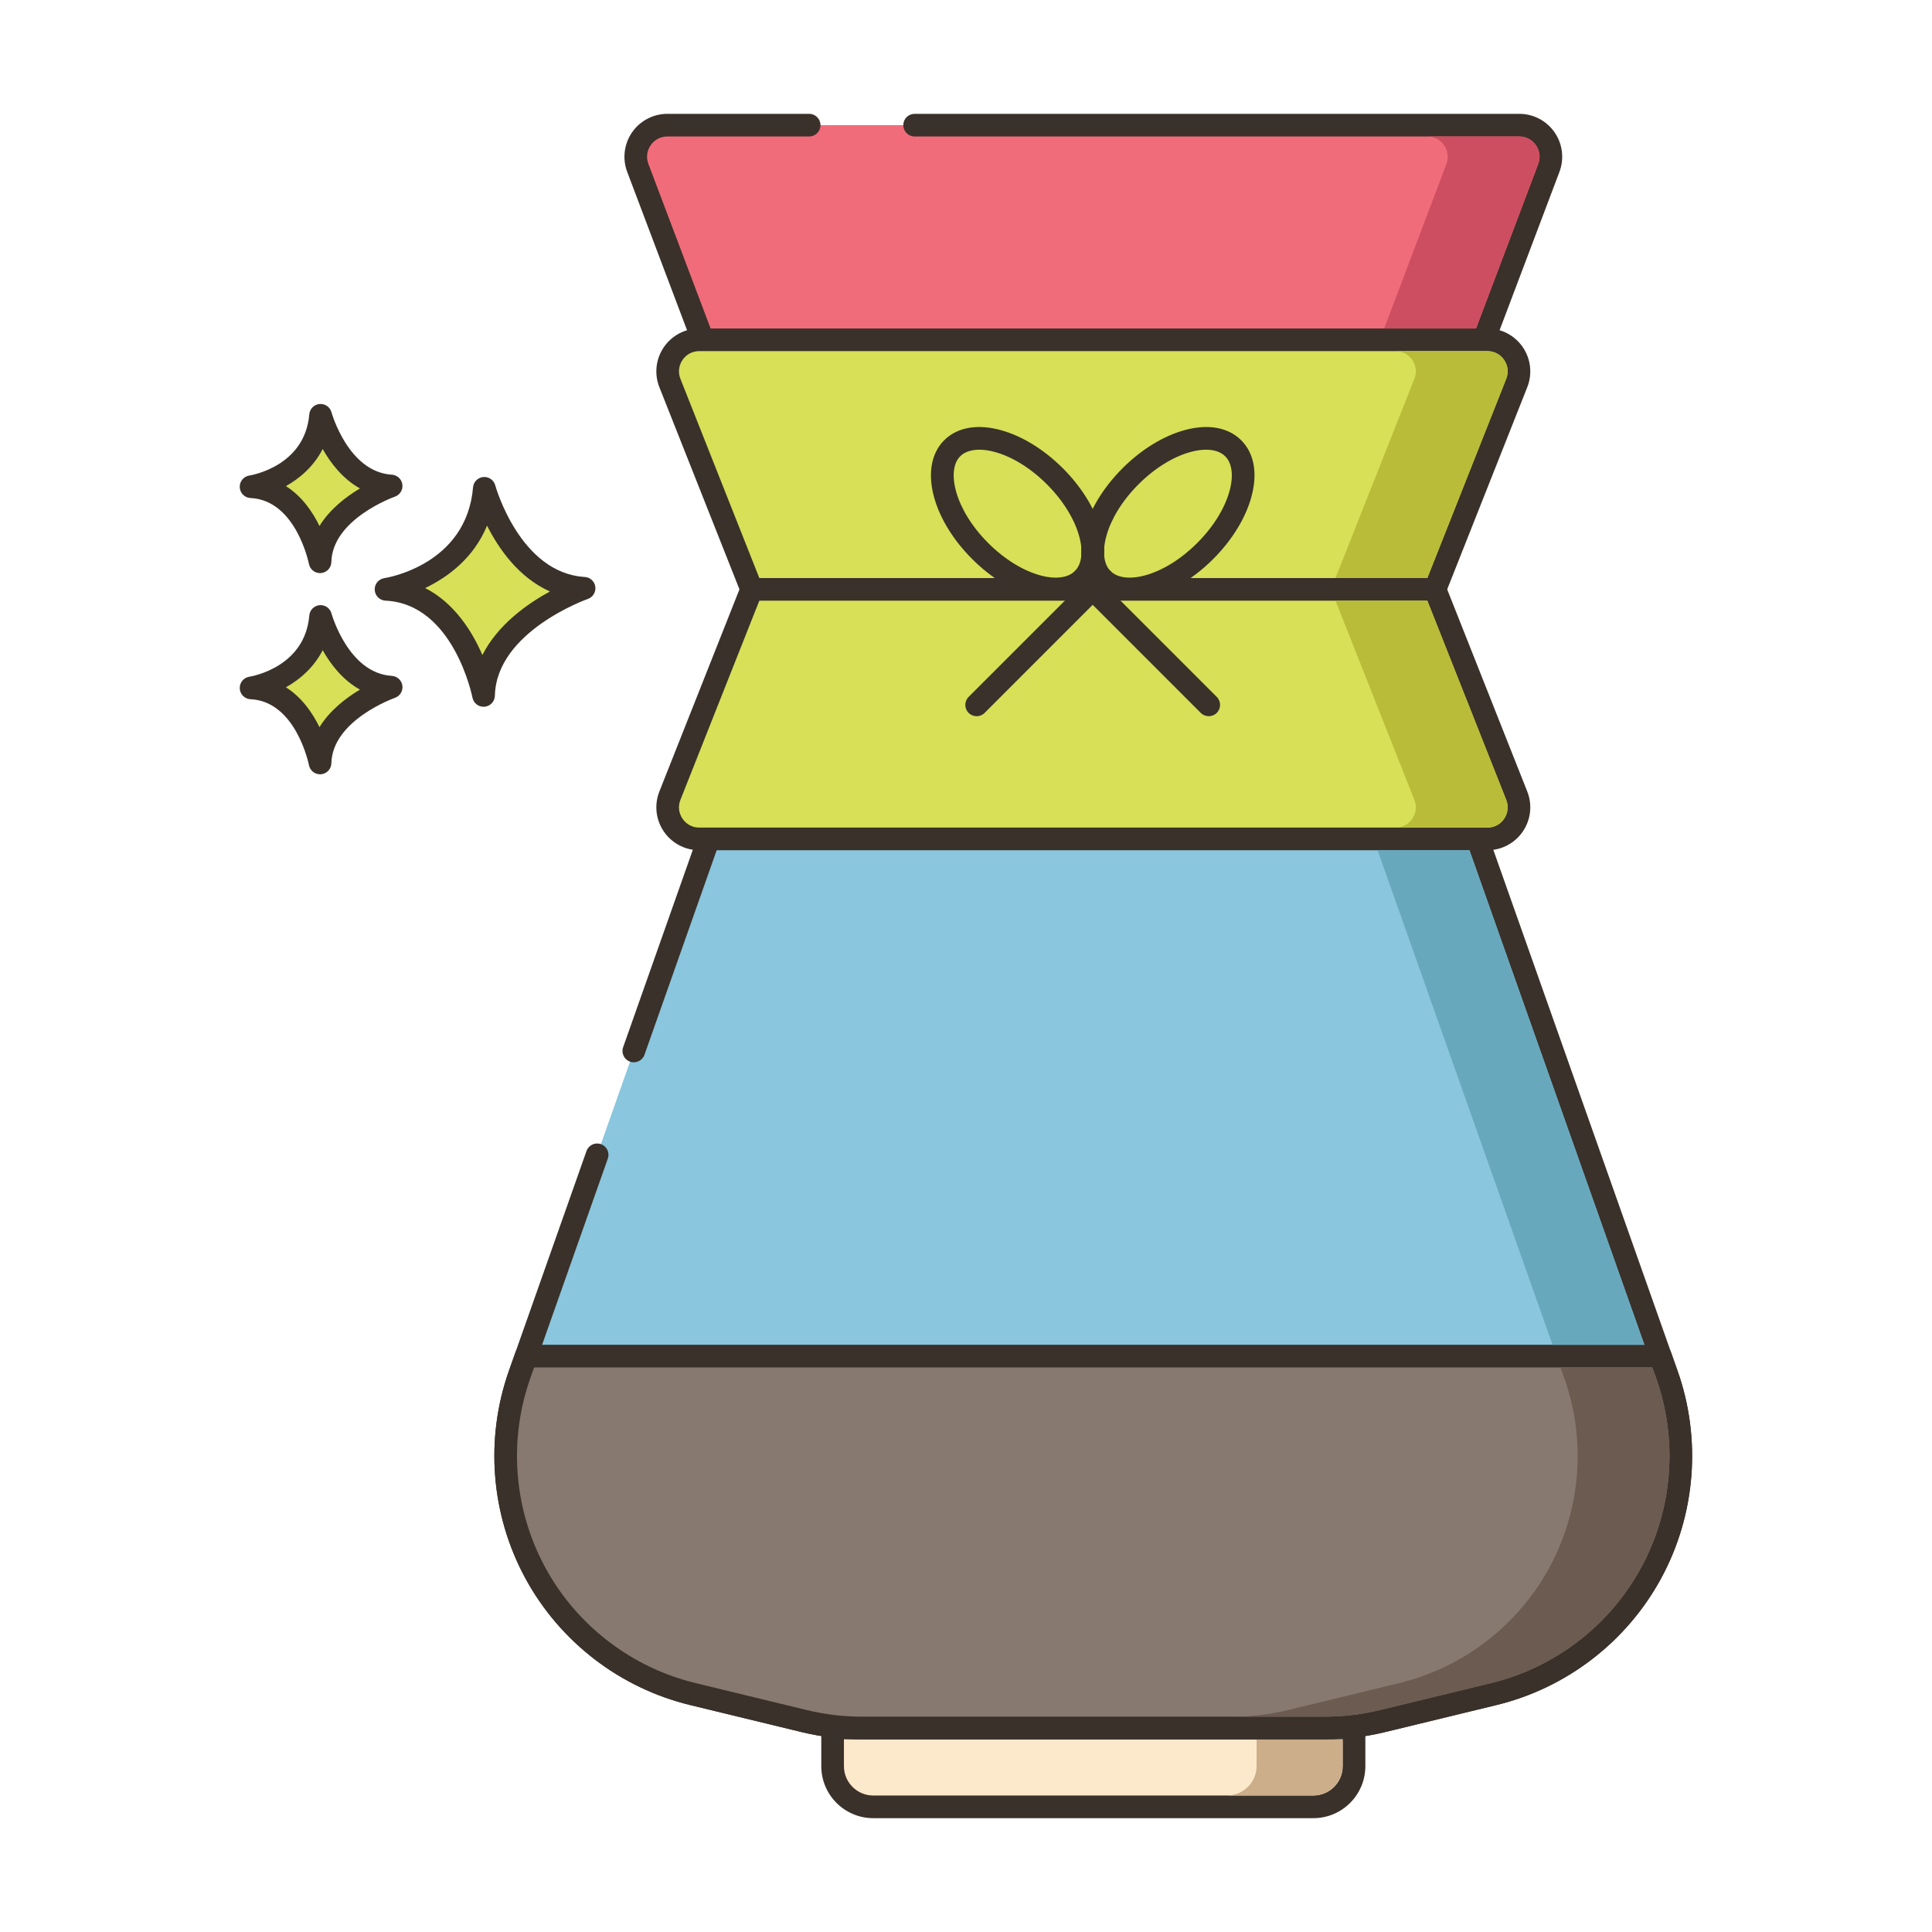 <?xml version="1.0" encoding="utf-8"?>
<!-- Generator: Adobe Illustrator 22.0.1, SVG Export Plug-In . SVG Version: 6.00 Build 0)  -->
<svg version="1.1" id="Layer_2" xmlns="http://www.w3.org/2000/svg" xmlns:xlink="http://www.w3.org/1999/xlink" x="0px" y="0px"
	 viewBox="0 0 256 256" style="enable-background:new 0 0 256 256;" xml:space="preserve">
<style type="text/css">
	.st0{fill:#3A312A;}
	.st1{fill:#D7E057;}
	.st2{fill:#FCE8CB;}
	.st3{fill:#8AC6DD;}
	.st4{fill-rule:evenodd;clip-rule:evenodd;fill:#FCE8CB;}
	.st5{fill:#F5978A;}
	.st6{fill:#87796F;}
	.st7{fill:#F16C7A;}
	.st8{fill:#68A8BC;}
	.st9{fill:#B9BC39;}
	.st10{fill:#CE4E61;}
	.st11{fill:#6B5B51;}
	.st12{fill:#CCAE8B;}
	.st13{fill-rule:evenodd;clip-rule:evenodd;fill:#F16C7A;}
</style>
<g>
	<g>
		<g>
			<path class="st1" d="M64.176,64.703c-0.974,11.564-13.024,13.389-13.024,13.389c10.347,0.487,12.925,14.059,12.925,14.059
				c0.221-9.677,13.321-14.202,13.321-14.202C67.584,77.362,64.176,64.703,64.176,64.703z"/>
		</g>
	</g>
	<g>
		<g>
			<path class="st0" d="M77.487,76.452c-8.604-0.515-11.831-12.024-11.863-12.141c-0.191-0.703-0.859-1.17-1.584-1.102
				c-0.725,0.066-1.298,0.642-1.359,1.367c-0.86,10.215-11.314,11.964-11.755,12.032c-0.763,0.116-1.314,0.791-1.273,1.561
				c0.04,0.771,0.657,1.385,1.428,1.421c9.028,0.425,11.498,12.718,11.522,12.843c0.137,0.711,0.759,1.217,1.472,1.217
				c0.042,0,0.084-0.002,0.126-0.005c0.764-0.064,1.357-0.693,1.374-1.46c0.195-8.509,12.192-12.777,12.313-12.819
				c0.675-0.234,1.092-0.914,0.994-1.622C78.785,77.035,78.201,76.494,77.487,76.452z M63.921,86.798
				c-1.357-3.131-3.708-6.907-7.587-8.877c2.931-1.404,6.409-3.913,8.202-8.272c1.551,3.071,4.199,6.88,8.334,8.723
				C69.863,80.011,65.948,82.776,63.921,86.798z"/>
		</g>
	</g>
	<g>
		<g>
			<path class="st1" d="M42.477,81.684c-0.689,8.179-9.212,9.47-9.212,9.47c7.318,0.344,9.142,9.944,9.142,9.944
				c0.156-6.844,9.422-10.045,9.422-10.045C44.888,90.638,42.477,81.684,42.477,81.684z"/>
		</g>
	</g>
	<g>
		<g>
			<path class="st0" d="M51.919,89.556c-5.766-0.345-7.972-8.186-7.993-8.265c-0.19-0.702-0.854-1.166-1.582-1.102
				c-0.726,0.065-1.299,0.643-1.36,1.368c-0.579,6.87-7.647,8.066-7.942,8.113c-0.763,0.116-1.313,0.791-1.273,1.561
				c0.04,0.771,0.657,1.385,1.428,1.421c6.035,0.284,7.723,8.645,7.739,8.727c0.135,0.713,0.759,1.22,1.472,1.22
				c0.041,0,0.083-0.002,0.125-0.005c0.765-0.063,1.358-0.693,1.376-1.461c0.13-5.709,8.332-8.634,8.412-8.662
				c0.677-0.234,1.094-0.913,0.996-1.622C53.218,90.14,52.633,89.598,51.919,89.556z M42.334,96.351
				c-0.924-1.886-2.34-3.947-4.447-5.28c1.855-1.041,3.697-2.629,4.871-4.916c1.057,1.874,2.654,3.954,4.941,5.224
				C45.849,92.479,43.71,94.118,42.334,96.351z"/>
		</g>
	</g>
	<g>
		<g>
			<path class="st1" d="M42.477,55.026c-0.689,8.179-9.212,9.471-9.212,9.471c7.318,0.344,9.142,9.944,9.142,9.944
				c0.156-6.845,9.422-10.045,9.422-10.045C44.888,63.98,42.477,55.026,42.477,55.026z"/>
		</g>
	</g>
	<g>
		<g>
			<path class="st0" d="M51.919,62.898c-5.766-0.346-7.972-8.186-7.994-8.265c-0.191-0.702-0.854-1.159-1.582-1.102
				c-0.726,0.065-1.299,0.643-1.36,1.368c-0.579,6.87-7.647,8.065-7.942,8.112c-0.763,0.116-1.313,0.791-1.273,1.561
				c0.04,0.771,0.657,1.385,1.427,1.421c6.035,0.284,7.724,8.645,7.739,8.727c0.135,0.713,0.759,1.22,1.472,1.22
				c0.041,0,0.083-0.002,0.125-0.005c0.765-0.063,1.358-0.693,1.376-1.461c0.13-5.708,8.332-8.633,8.412-8.661
				c0.676-0.234,1.094-0.913,0.996-1.622C53.218,63.482,52.633,62.941,51.919,62.898z M42.334,69.693
				c-0.924-1.886-2.34-3.947-4.447-5.28c1.856-1.041,3.697-2.63,4.871-4.916c1.057,1.874,2.654,3.954,4.941,5.224
				C45.85,65.821,43.71,67.461,42.334,69.693z"/>
		</g>
	</g>
	<g>
		<g>
			<path class="st2" d="M110.325,228.966v5.061c0,2.976,2.412,5.388,5.388,5.388h58.315c2.976,0,5.388-2.412,5.388-5.388v-5.062
				H110.325z"/>
		</g>
	</g>
	<g>
		<g>
			<path class="st0" d="M179.417,227.466h-69.092c-0.829,0-1.5,0.672-1.5,1.5v5.062c0,3.799,3.09,6.889,6.888,6.889h58.316
				c3.798,0,6.888-3.09,6.888-6.889v-5.062C180.917,228.138,180.245,227.466,179.417,227.466z M177.917,234.027
				c0,2.145-1.744,3.889-3.888,3.889h-58.316c-2.144,0-3.888-1.744-3.888-3.889v-3.562h66.092V234.027z"/>
		</g>
	</g>
	<g>
		<g>
			<path class="st12" d="M166.502,230.467v3.56c0,2.14-1.768,3.89-3.953,3.89h11.391c2.174,0,3.953-1.75,3.953-3.89v-3.56H166.502z"
				/>
		</g>
	</g>
	<g>
		<g>
			<path class="st3" d="M220.865,182.115L184.076,78.092h-78.5l-21.594,61.17l-4.857,13.758L68.85,182.128
				c-6.399,18.127,4.272,37.813,22.953,42.345l14.751,3.579c2.505,0.608,5.074,0.915,7.652,0.915h61.33
				c2.578,0,5.146-0.307,7.652-0.915l14.73-3.573C216.607,219.944,227.277,200.246,220.865,182.115z"/>
		</g>
	</g>
	<g>
		<g>
			<path class="st0" d="M222.279,181.615L185.49,77.593c-0.212-0.6-0.778-1-1.414-1h-78.5c-0.636,0-1.203,0.401-1.415,1.001
				l-21.593,61.169c-0.276,0.781,0.134,1.638,0.915,1.913c0.783,0.278,1.638-0.134,1.914-0.915l21.24-60.168h76.378l36.436,103.022
				c2.915,8.242,2.198,17.379-1.966,25.066c-4.164,7.687-11.425,13.277-19.92,15.338l-14.73,3.574
				c-2.386,0.579-4.841,0.872-7.298,0.872h-61.33c-2.457,0-4.912-0.293-7.298-0.872l-14.751-3.579
				c-8.492-2.06-15.752-7.647-19.916-15.33c-4.165-7.684-4.885-16.816-1.976-25.058l10.275-29.108
				c0.276-0.781-0.134-1.638-0.915-1.913c-0.785-0.278-1.638,0.134-1.914,0.915l-10.275,29.108
				c-3.191,9.039-2.401,19.058,2.168,27.485c4.568,8.428,12.531,14.557,21.847,16.816l14.751,3.579
				c2.617,0.635,5.31,0.956,8.005,0.956h61.33c2.695,0,5.388-0.321,8.005-0.956l14.73-3.574c9.319-2.261,17.284-8.394,21.852-16.825
				C224.69,200.678,225.477,190.656,222.279,181.615z"/>
		</g>
	</g>
	<g>
		<g>
			<path class="st6" d="M220.865,182.115l-0.857-2.424H69.71l-0.86,2.437c-6.399,18.127,4.272,37.813,22.953,42.345l14.751,3.579
				c2.505,0.608,5.074,0.915,7.652,0.915h61.33c2.578,0,5.147-0.307,7.652-0.915l14.73-3.573
				C216.607,219.944,227.277,200.246,220.865,182.115z"/>
		</g>
	</g>
	<g>
		<g>
			<path class="st0" d="M222.279,181.615l-0.857-2.424c-0.212-0.6-0.778-1-1.414-1H69.71c-0.636,0-1.203,0.401-1.414,1.001
				l-0.86,2.437c-3.191,9.039-2.401,19.058,2.168,27.485s12.531,14.557,21.847,16.816l14.751,3.579
				c2.617,0.635,5.31,0.956,8.005,0.956h61.33c2.695,0,5.388-0.321,8.005-0.956l14.729-3.574
				c9.319-2.261,17.284-8.394,21.852-16.825C224.69,200.679,225.477,190.656,222.279,181.615z M217.485,207.682
				c-4.164,7.687-11.425,13.277-19.921,15.338l-14.73,3.574c-2.386,0.579-4.841,0.872-7.298,0.872h-61.33
				c-2.457,0-4.912-0.293-7.298-0.872l-14.751-3.579c-8.493-2.06-15.752-7.647-19.916-15.33c-4.165-7.684-4.885-16.816-1.976-25.058
				l0.507-1.436h148.175l0.504,1.424C222.366,190.858,221.649,199.994,217.485,207.682z"/>
		</g>
	</g>
	<g>
		<g>
			<path class="st7" d="M201.313,16.584H88.428c-2.927,0-4.951,2.928-3.916,5.666l21.108,55.842h78.5l21.108-55.842
				C206.264,19.512,204.241,16.584,201.313,16.584z"/>
		</g>
	</g>
	<g>
		<g>
			<path class="st0" d="M205.991,17.537c-1.061-1.536-2.81-2.453-4.678-2.453h-80.122c-0.829,0-1.5,0.672-1.5,1.5s0.671,1.5,1.5,1.5
				h80.122c0.896,0,1.701,0.423,2.21,1.159c0.509,0.736,0.62,1.64,0.303,2.478l-20.742,54.872h-76.427L85.916,21.721
				c-0.317-0.838-0.207-1.741,0.303-2.478c0.509-0.736,1.314-1.159,2.21-1.159h18.79c0.829,0,1.5-0.672,1.5-1.5s-0.671-1.5-1.5-1.5
				h-18.79c-1.868,0-3.616,0.917-4.678,2.453c-1.062,1.536-1.302,3.497-0.642,5.244l21.108,55.842
				c0.221,0.584,0.779,0.97,1.403,0.97h78.5c0.624,0,1.183-0.386,1.403-0.97l21.108-55.842
				C207.292,21.034,207.053,19.073,205.991,17.537z"/>
		</g>
	</g>
	<g>
		<g>
			<path class="st1" d="M197.085,45.024H92.657c-2.956,0-4.981,2.98-3.892,5.728l10.831,27.34h90.55l10.831-27.34
				C202.065,48.005,200.04,45.024,197.085,45.024z"/>
		</g>
	</g>
	<g>
		<g>
			<path class="st0" d="M201.788,46.015c-1.06-1.56-2.818-2.49-4.703-2.49H92.657c-1.885,0-3.643,0.931-4.703,2.49
				c-1.06,1.561-1.278,3.538-0.583,5.291l10.831,27.34c0.227,0.571,0.779,0.947,1.395,0.947h90.55c0.615,0,1.168-0.376,1.394-0.947
				l10.831-27.34C203.065,49.552,202.847,47.574,201.788,46.015z M199.582,50.2l-10.455,26.393h-88.512L90.16,50.2
				c-0.333-0.841-0.233-1.751,0.275-2.499c0.508-0.748,1.318-1.177,2.222-1.177h104.428c0.904,0,1.714,0.429,2.222,1.177
				C199.815,48.448,199.915,49.359,199.582,50.2z"/>
		</g>
	</g>
	<g>
		<g>
			<path class="st1" d="M200.977,105.432l-10.831-27.34h-90.55l-10.831,27.34c-1.089,2.748,0.936,5.728,3.892,5.728h104.428
				C200.04,111.16,202.065,108.18,200.977,105.432z"/>
		</g>
	</g>
	<g>
		<g>
			<path class="st0" d="M202.371,104.88L191.54,77.54c-0.226-0.571-0.779-0.947-1.394-0.947h-90.55
				c-0.615,0-1.168,0.376-1.395,0.947l-10.831,27.34c-0.694,1.753-0.477,3.729,0.582,5.289c1.06,1.56,2.818,2.491,4.704,2.491
				h104.428c1.886,0,3.644-0.931,4.704-2.49C202.848,108.61,203.065,106.633,202.371,104.88z M199.307,108.483
				c-0.508,0.748-1.318,1.177-2.222,1.177H92.657c-0.904,0-1.714-0.429-2.222-1.177c-0.508-0.748-0.608-1.658-0.275-2.498
				l10.455-26.393h88.512l10.455,26.393C199.915,106.825,199.815,107.736,199.307,108.483z"/>
		</g>
	</g>
	<g>
		<g>
			<path class="st0" d="M145.9,70.293c-0.769-2.818-2.566-5.745-5.062-8.24c-2.495-2.496-5.422-4.293-8.241-5.063
				c-3.111-0.848-5.773-0.369-7.492,1.351c-3.37,3.37-1.739,10.28,3.712,15.732c2.496,2.496,5.422,4.293,8.241,5.063
				c1.005,0.273,1.963,0.409,2.858,0.409c1.875,0,3.471-0.596,4.634-1.76C146.27,76.066,146.75,73.405,145.9,70.293z M142.43,75.664
				c-0.912,0.912-2.581,1.123-4.582,0.577c-2.323-0.634-4.776-2.157-6.909-4.289c-4.479-4.479-5.551-9.651-3.712-11.49
				c0.579-0.578,1.462-0.875,2.542-0.875c0.622,0,1.31,0.099,2.041,0.298c2.323,0.634,4.776,2.157,6.909,4.289
				c2.132,2.133,3.655,4.586,4.289,6.909C143.552,73.082,143.341,74.752,142.43,75.664z"/>
		</g>
	</g>
	<g>
		<g>
			<path class="st0" d="M161.227,92.341l-16.676-16.677c-0.586-0.586-1.535-0.586-2.121,0s-0.586,1.535,0,2.121l16.676,16.677
				c0.293,0.293,0.677,0.439,1.061,0.439c0.384,0,0.768-0.146,1.061-0.439C161.813,93.876,161.813,92.927,161.227,92.341z"/>
		</g>
	</g>
	<g>
		<g>
			<path class="st0" d="M164.469,58.341c-1.719-1.72-4.378-2.197-7.492-1.351c-2.819,0.77-5.745,2.566-8.241,5.063
				c-5.452,5.452-7.082,12.362-3.712,15.732c1.164,1.164,2.759,1.76,4.634,1.76c0.894,0,1.853-0.136,2.858-0.409
				c2.818-0.77,5.745-2.566,8.24-5.063c2.496-2.495,4.294-5.422,5.062-8.24C166.668,62.721,166.188,60.06,164.469,58.341z
				 M162.925,65.043c-0.634,2.323-2.157,4.776-4.289,6.909c-2.132,2.132-4.585,3.655-6.909,4.289
				c-2.001,0.545-3.67,0.334-4.582-0.577c-1.839-1.839-0.767-7.011,3.712-11.49c2.132-2.132,4.586-3.655,6.909-4.289
				c0.731-0.199,1.419-0.298,2.04-0.298c1.079,0,1.962,0.297,2.541,0.875c0,0,0,0,0,0C163.26,61.374,163.47,63.044,162.925,65.043z"
				/>
		</g>
	</g>
	<g>
		<g>
			<path class="st0" d="M147.145,75.664c-0.586-0.586-1.535-0.586-2.121,0l-16.676,16.677c-0.586,0.586-0.586,1.535,0,2.121
				c0.293,0.293,0.677,0.439,1.061,0.439s0.768-0.146,1.06-0.439l16.676-16.677C147.731,77.199,147.731,76.25,147.145,75.664z"/>
		</g>
	</g>
	<g>
		<g>
			<polygon class="st8" points="194.711,112.665 182.541,112.665 205.721,178.194 217.891,178.194 			"/>
		</g>
	</g>
	<g>
		<g>
			<path class="st11" d="M219.451,182.614l-0.5-1.42h-12.17l0.5,1.42c2.92,8.24,2.2,17.38-1.96,25.07
				c-3.13,5.76-7.99,10.35-13.81,13.15c-1.94,0.93-3.99,1.67-6.12,2.19l-14.73,3.57c-2.38,0.58-4.84,0.87-7.29,0.87h12.17
				c2.45,0,4.91-0.29,7.29-0.87l14.73-3.57c2.13-0.52,4.17-1.26,6.11-2.19c5.83-2.8,10.69-7.39,13.81-13.15
				C221.651,199.995,222.371,190.854,219.451,182.614z"/>
		</g>
	</g>
	<g>
		<g>
			<path class="st10" d="M203.521,19.245c-0.51-0.74-1.31-1.16-2.21-1.16h-12.17c0.9,0,1.7,0.42,2.21,1.16
				c0.51,0.74,0.62,1.64,0.31,2.48l-8.25,21.8h12.17l8.24-21.8C204.141,20.884,204.031,19.984,203.521,19.245z"/>
		</g>
	</g>
	<g>
		<g>
			<path class="st9" d="M199.311,47.704c-0.51-0.75-1.32-1.18-2.23-1.18h-12.17c0.91,0,1.72,0.43,2.23,1.18
				c0.5,0.74,0.61,1.65,0.27,2.49l-10.45,26.4h12.17l10.45-26.4C199.911,49.354,199.811,48.444,199.311,47.704z"/>
		</g>
	</g>
	<g>
		<g>
			<path class="st9" d="M199.581,105.984l-10.45-26.39h-12.17l10.45,26.39c0.34,0.84,0.23,1.75-0.27,2.5
				c-0.51,0.75-1.32,1.18-2.23,1.18h12.17c0.91,0,1.72-0.43,2.23-1.18C199.811,107.734,199.911,106.824,199.581,105.984z"/>
		</g>
	</g>
</g>
</svg>
